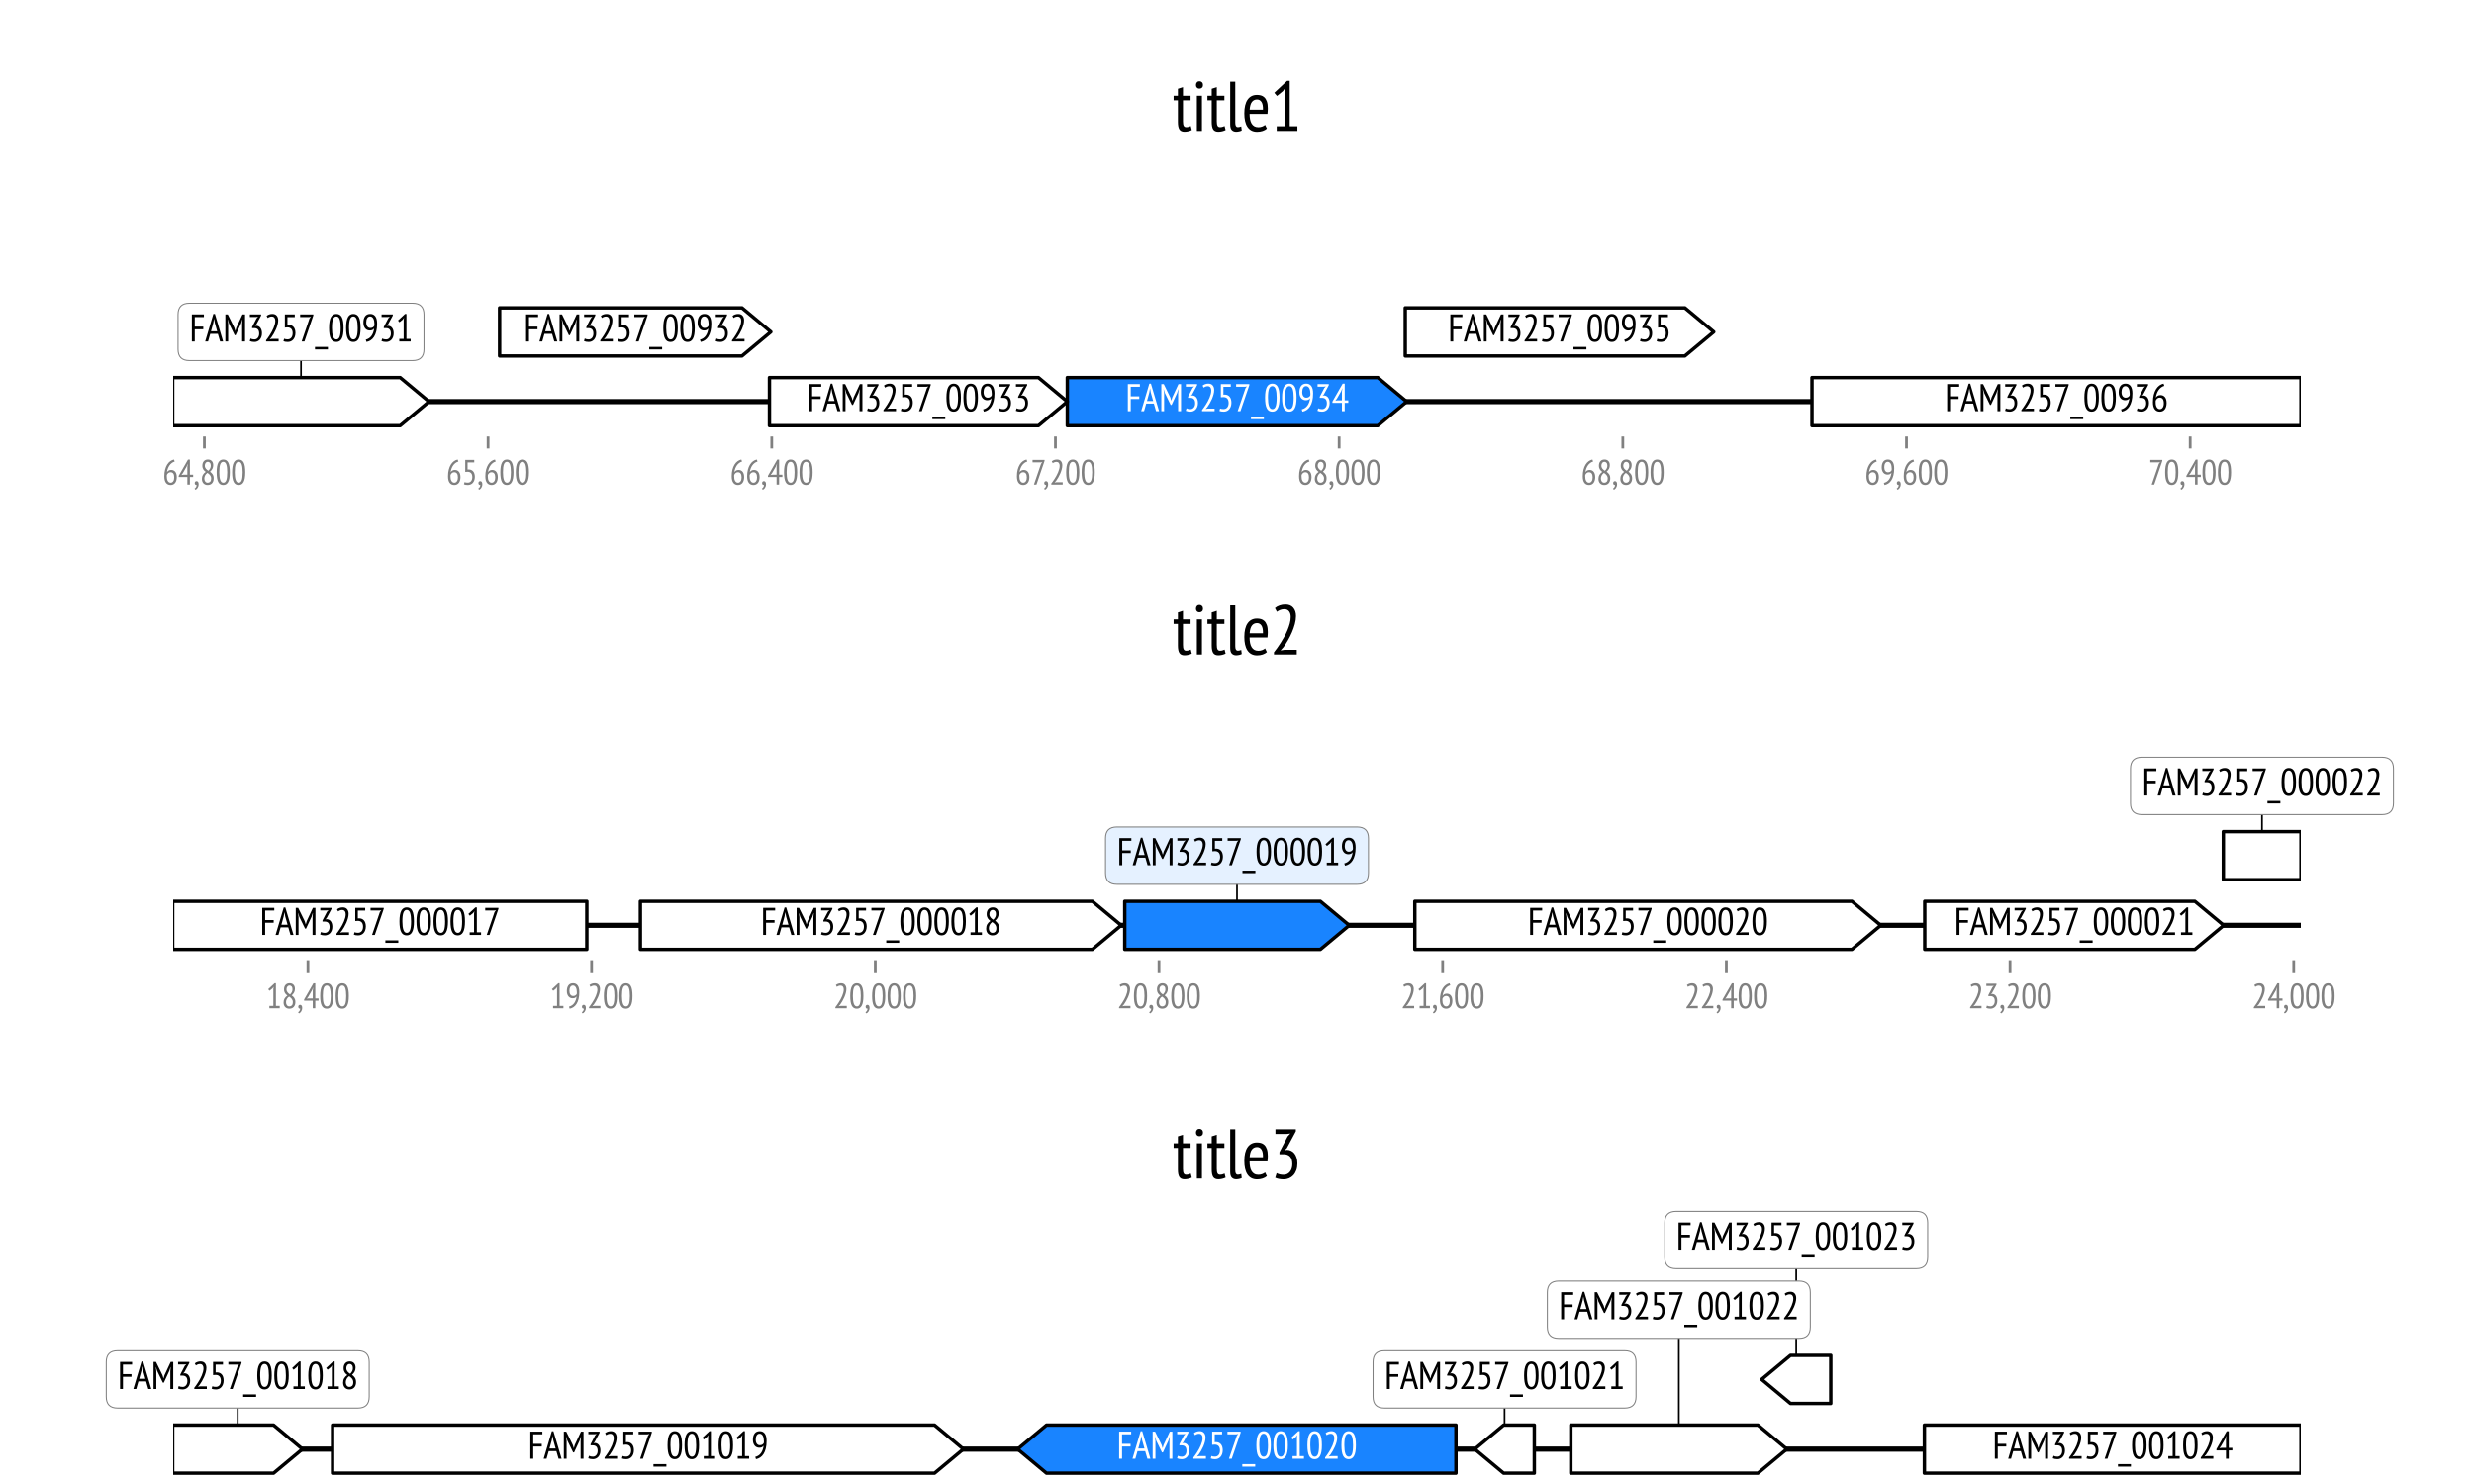 <?xml version="1.0" encoding="utf-8" standalone="no"?>
<!DOCTYPE svg PUBLIC "-//W3C//DTD SVG 1.1//EN"
  "http://www.w3.org/Graphics/SVG/1.1/DTD/svg11.dtd">
<svg xmlns:xlink="http://www.w3.org/1999/xlink" width="720pt" height="432pt" viewBox="0 0 720 432" xmlns="http://www.w3.org/2000/svg" version="1.1">
 <defs>
  <style type="text/css">*{stroke-linejoin: round; stroke-linecap: butt}</style>
 </defs>
 <g id="figure_1">
  <g id="patch_1">
   <path d="M 0 432 
L 720 432 
L 720 0 
L 0 0 
z
" style="fill: #ffffff"/>
  </g>
  <g id="axes_1">
   <g id="line2d_1">
    <path d="M 50.317 116.911 
L 669.579 116.911 
" clip-path="url(#pa15f8b4460)" style="fill: none; stroke: #000000; stroke-width: 1.5; stroke-linecap: square"/>
   </g>
   <g id="line2d_2">
    <path d="M 87.604 96.616 
L 87.604 116.911 
" clip-path="url(#pa15f8b4460)" style="fill: none; stroke: #000000; stroke-width: 0.5; stroke-linecap: square"/>
   </g>
   <g id="patch_2">
    <path d="M 527.339 109.911 
Q 598.493 109.911 669.647 109.911 
L 669.647 109.911 
Q 669.649 113.411 669.652 116.911 
Q 669.649 120.411 669.647 123.911 
L 669.647 123.911 
Q 598.493 123.911 527.339 123.911 
L 527.339 109.911 
z
" clip-path="url(#pa15f8b4460)" style="fill: #ffffff; stroke: #000000; stroke-linecap: round"/>
   </g>
   <g id="patch_3">
    <path d="M 310.619 109.911 
Q 355.8 109.911 400.981 109.911 
L 400.981 109.911 
Q 405.181 113.411 409.381 116.911 
Q 405.181 120.411 400.981 123.911 
L 400.981 123.911 
Q 355.8 123.911 310.619 123.911 
L 310.619 109.911 
z
" clip-path="url(#pa15f8b4460)" style="fill: #1984ff; stroke: #000000; stroke-linecap: round"/>
   </g>
   <g id="patch_4">
    <path d="M 408.968 89.616 
Q 449.661 89.616 490.354 89.616 
L 490.354 89.616 
Q 494.553 93.116 498.752 96.616 
Q 494.553 100.116 490.354 103.616 
L 490.354 103.616 
Q 449.661 103.616 408.968 103.616 
L 408.968 89.616 
z
" clip-path="url(#pa15f8b4460)" style="fill: #ffffff; stroke: #000000; stroke-linecap: round"/>
   </g>
   <g id="patch_5">
    <path d="M 223.931 109.911 
Q 263.075 109.911 302.219 109.911 
L 302.219 109.911 
Q 306.419 113.411 310.619 116.911 
Q 306.419 120.411 302.219 123.911 
L 302.219 123.911 
Q 263.075 123.911 223.931 123.911 
L 223.931 109.911 
z
" clip-path="url(#pa15f8b4460)" style="fill: #ffffff; stroke: #000000; stroke-linecap: round"/>
   </g>
   <g id="patch_6">
    <path d="M 145.396 89.616 
Q 180.67 89.616 215.945 89.616 
L 215.945 89.616 
Q 220.144 93.116 224.344 96.616 
Q 220.144 100.116 215.945 103.616 
L 215.945 103.616 
Q 180.67 103.616 145.396 103.616 
L 145.396 89.616 
z
" clip-path="url(#pa15f8b4460)" style="fill: #ffffff; stroke: #000000; stroke-linecap: round"/>
   </g>
   <g id="patch_7">
    <path d="M 50.245 109.911 
Q 83.351 109.911 116.457 109.911 
L 116.457 109.911 
Q 120.658 113.411 124.859 116.911 
Q 120.658 120.411 116.457 123.911 
L 116.457 123.911 
Q 83.351 123.911 50.245 123.911 
L 50.245 109.911 
z
" clip-path="url(#pa15f8b4460)" style="fill: #ffffff; stroke: #000000; stroke-linecap: round"/>
   </g>
   <g id="matplotlib.axis_1">
    <g id="xtick_1">
     <g id="line2d_3">
      <defs>
       <path id="m5d881804e7" d="M 0 0 
L 0 3.5 
" style="stroke: #808080; stroke-width: 0.8"/>
      </defs>
      <g>
       <use xlink:href="#m5d881804e7" x="59.482" y="127.059" style="fill: #808080; stroke: #808080; stroke-width: 0.8"/>
      </g>
     </g>
     <g id="text_1">
      <!-- 64,800 -->
      <g style="fill: #808080" transform="translate(47.302 141.059)scale(0.1 -0.1)">
       <defs>
        <path id="PTSans-Narrow-36" d="M 2592 1350 
Q 2586 1030 2512 764 
Q 2438 499 2294 313 
Q 2150 128 1942 25 
Q 1734 -77 1472 -77 
Q 934 -77 630 313 
Q 326 704 326 1504 
Q 326 2182 464 2713 
Q 602 3245 838 3629 
Q 1075 4013 1395 4246 
Q 1715 4480 2080 4557 
L 2208 4186 
Q 1920 4109 1683 3929 
Q 1446 3750 1267 3494 
Q 1088 3238 969 2918 
Q 851 2598 806 2234 
Q 890 2406 1085 2534 
Q 1280 2662 1568 2662 
Q 2029 2662 2307 2336 
Q 2586 2010 2592 1350 
z
M 2125 1306 
Q 2125 2246 1446 2246 
Q 1203 2246 1030 2092 
Q 858 1939 787 1747 
Q 774 1664 774 1584 
Q 774 1504 781 1434 
Q 774 1222 816 1027 
Q 858 832 944 678 
Q 1030 525 1161 432 
Q 1293 339 1472 339 
Q 1760 339 1942 595 
Q 2125 851 2125 1306 
z
" transform="scale(0.016)"/>
        <path id="PTSans-Narrow-34" d="M 2758 1376 
L 2163 1376 
L 2163 0 
L 1702 0 
L 1702 1376 
L 128 1376 
L 128 1594 
L 1824 4550 
L 2163 4550 
L 2163 1792 
L 2758 1792 
L 2758 1376 
z
M 1702 3226 
L 1779 3776 
L 1760 3776 
L 1568 3283 
L 864 2061 
L 621 1747 
L 973 1792 
L 1702 1792 
L 1702 3226 
z
" transform="scale(0.016)"/>
        <path id="PTSans-Narrow-2c" d="M 230 275 
Q 230 435 323 531 
Q 416 627 563 627 
Q 730 627 835 492 
Q 941 358 941 70 
Q 941 -141 886 -310 
Q 832 -480 745 -608 
Q 659 -736 556 -819 
Q 454 -902 358 -941 
L 198 -723 
Q 282 -678 355 -604 
Q 429 -531 477 -441 
Q 525 -352 550 -253 
Q 576 -154 576 -58 
Q 448 -96 339 -6 
Q 230 83 230 275 
z
" transform="scale(0.016)"/>
        <path id="PTSans-Narrow-38" d="M 371 1037 
Q 371 1466 547 1766 
Q 723 2067 1069 2310 
Q 941 2406 829 2512 
Q 717 2618 633 2752 
Q 550 2886 502 3052 
Q 454 3219 454 3437 
Q 454 3955 726 4256 
Q 998 4557 1472 4557 
Q 1914 4557 2173 4285 
Q 2432 4013 2432 3539 
Q 2432 3174 2291 2892 
Q 2150 2611 1850 2342 
Q 1984 2246 2105 2131 
Q 2227 2016 2320 1872 
Q 2413 1728 2464 1545 
Q 2515 1363 2515 1126 
Q 2515 582 2224 252 
Q 1933 -77 1414 -77 
Q 1165 -77 973 6 
Q 781 90 646 237 
Q 512 384 441 589 
Q 371 794 371 1037 
z
M 1370 2131 
Q 1075 1914 944 1645 
Q 813 1376 813 1107 
Q 813 781 973 560 
Q 1133 339 1440 339 
Q 1690 339 1872 521 
Q 2054 704 2054 1101 
Q 2054 1299 1996 1452 
Q 1939 1606 1843 1724 
Q 1747 1843 1625 1942 
Q 1504 2042 1370 2131 
z
M 1542 2509 
Q 1760 2726 1875 2947 
Q 1990 3168 1990 3437 
Q 1990 3789 1833 3965 
Q 1677 4141 1466 4141 
Q 1331 4141 1225 4086 
Q 1120 4032 1049 3936 
Q 979 3840 940 3715 
Q 902 3590 902 3450 
Q 902 3277 953 3139 
Q 1005 3002 1094 2890 
Q 1184 2778 1299 2685 
Q 1414 2592 1542 2509 
z
" transform="scale(0.016)"/>
        <path id="PTSans-Narrow-30" d="M 243 2240 
Q 243 2854 320 3296 
Q 397 3738 550 4016 
Q 704 4294 928 4425 
Q 1152 4557 1440 4557 
Q 1747 4557 1974 4425 
Q 2202 4294 2349 4016 
Q 2496 3738 2566 3296 
Q 2637 2854 2637 2240 
Q 2637 1619 2560 1180 
Q 2483 742 2329 464 
Q 2176 186 1955 54 
Q 1734 -77 1446 -77 
Q 1133 -77 905 57 
Q 678 192 531 473 
Q 384 755 313 1193 
Q 243 1632 243 2240 
z
M 723 2240 
Q 723 1325 896 832 
Q 1069 339 1453 339 
Q 1824 339 1993 790 
Q 2163 1242 2163 2240 
Q 2163 3149 2000 3645 
Q 1837 4141 1440 4141 
Q 1069 4141 896 3693 
Q 723 3245 723 2240 
z
" transform="scale(0.016)"/>
       </defs>
       <use xlink:href="#PTSans-Narrow-36"/>
       <use xlink:href="#PTSans-Narrow-34" x="45"/>
       <use xlink:href="#PTSans-Narrow-2c" x="90"/>
       <use xlink:href="#PTSans-Narrow-38" x="108.6"/>
       <use xlink:href="#PTSans-Narrow-30" x="153.6"/>
       <use xlink:href="#PTSans-Narrow-30" x="198.6"/>
      </g>
     </g>
    </g>
    <g id="xtick_2">
     <g id="line2d_4">
      <g>
       <use xlink:href="#m5d881804e7" x="142.042" y="127.059" style="fill: #808080; stroke: #808080; stroke-width: 0.8"/>
      </g>
     </g>
     <g id="text_2">
      <!-- 65,600 -->
      <g style="fill: #808080" transform="translate(129.862 141.059)scale(0.1 -0.1)">
       <defs>
        <path id="PTSans-Narrow-35" d="M 2285 4480 
L 2285 4032 
L 1069 4032 
L 1069 2726 
L 1286 2746 
Q 1798 2739 2092 2393 
Q 2387 2048 2394 1402 
Q 2387 1043 2288 768 
Q 2189 493 2016 304 
Q 1843 115 1612 19 
Q 1382 -77 1120 -77 
Q 678 -77 410 45 
L 525 454 
Q 640 397 781 374 
Q 922 352 1107 352 
Q 1472 352 1699 617 
Q 1926 883 1933 1363 
Q 1926 1856 1699 2093 
Q 1472 2330 1069 2330 
L 646 2298 
L 646 4480 
L 2285 4480 
z
" transform="scale(0.016)"/>
       </defs>
       <use xlink:href="#PTSans-Narrow-36"/>
       <use xlink:href="#PTSans-Narrow-35" x="45"/>
       <use xlink:href="#PTSans-Narrow-2c" x="90"/>
       <use xlink:href="#PTSans-Narrow-36" x="108.6"/>
       <use xlink:href="#PTSans-Narrow-30" x="153.6"/>
       <use xlink:href="#PTSans-Narrow-30" x="198.6"/>
      </g>
     </g>
    </g>
    <g id="xtick_3">
     <g id="line2d_5">
      <g>
       <use xlink:href="#m5d881804e7" x="224.602" y="127.059" style="fill: #808080; stroke: #808080; stroke-width: 0.8"/>
      </g>
     </g>
     <g id="text_3">
      <!-- 66,400 -->
      <g style="fill: #808080" transform="translate(212.422 141.059)scale(0.1 -0.1)">
       <use xlink:href="#PTSans-Narrow-36"/>
       <use xlink:href="#PTSans-Narrow-36" x="45"/>
       <use xlink:href="#PTSans-Narrow-2c" x="90"/>
       <use xlink:href="#PTSans-Narrow-34" x="108.6"/>
       <use xlink:href="#PTSans-Narrow-30" x="153.6"/>
       <use xlink:href="#PTSans-Narrow-30" x="198.6"/>
      </g>
     </g>
    </g>
    <g id="xtick_4">
     <g id="line2d_6">
      <g>
       <use xlink:href="#m5d881804e7" x="307.162" y="127.059" style="fill: #808080; stroke: #808080; stroke-width: 0.8"/>
      </g>
     </g>
     <g id="text_4">
      <!-- 67,200 -->
      <g style="fill: #808080" transform="translate(295.432 141.059)scale(0.1 -0.1)">
       <defs>
        <path id="PTSans-Narrow-37" d="M 608 0 
L 1901 3782 
L 2131 4096 
L 1824 4038 
L 358 4038 
L 358 4480 
L 2541 4480 
L 2541 4307 
L 1069 0 
L 608 0 
z
" transform="scale(0.016)"/>
        <path id="PTSans-Narrow-32" d="M 2355 3501 
Q 2355 3149 2249 2765 
Q 2144 2381 1981 2006 
Q 1818 1632 1616 1286 
Q 1414 941 1222 672 
L 966 390 
L 966 371 
L 1306 429 
L 2426 429 
L 2426 0 
L 352 0 
L 352 205 
Q 474 352 634 576 
Q 794 800 963 1065 
Q 1133 1331 1296 1628 
Q 1459 1926 1587 2233 
Q 1715 2541 1795 2841 
Q 1875 3142 1875 3418 
Q 1875 3744 1724 3936 
Q 1574 4128 1286 4128 
Q 1101 4128 925 4061 
Q 749 3994 621 3891 
L 442 4230 
Q 614 4384 864 4470 
Q 1114 4557 1389 4557 
Q 1862 4557 2108 4265 
Q 2355 3974 2355 3501 
z
" transform="scale(0.016)"/>
       </defs>
       <use xlink:href="#PTSans-Narrow-36"/>
       <use xlink:href="#PTSans-Narrow-37" x="45"/>
       <use xlink:href="#PTSans-Narrow-2c" x="81"/>
       <use xlink:href="#PTSans-Narrow-32" x="99.6"/>
       <use xlink:href="#PTSans-Narrow-30" x="144.6"/>
       <use xlink:href="#PTSans-Narrow-30" x="189.6"/>
      </g>
     </g>
    </g>
    <g id="xtick_5">
     <g id="line2d_7">
      <g>
       <use xlink:href="#m5d881804e7" x="389.722" y="127.059" style="fill: #808080; stroke: #808080; stroke-width: 0.8"/>
      </g>
     </g>
     <g id="text_5">
      <!-- 68,000 -->
      <g style="fill: #808080" transform="translate(377.542 141.059)scale(0.1 -0.1)">
       <use xlink:href="#PTSans-Narrow-36"/>
       <use xlink:href="#PTSans-Narrow-38" x="45"/>
       <use xlink:href="#PTSans-Narrow-2c" x="90"/>
       <use xlink:href="#PTSans-Narrow-30" x="108.6"/>
       <use xlink:href="#PTSans-Narrow-30" x="153.6"/>
       <use xlink:href="#PTSans-Narrow-30" x="198.6"/>
      </g>
     </g>
    </g>
    <g id="xtick_6">
     <g id="line2d_8">
      <g>
       <use xlink:href="#m5d881804e7" x="472.282" y="127.059" style="fill: #808080; stroke: #808080; stroke-width: 0.8"/>
      </g>
     </g>
     <g id="text_6">
      <!-- 68,800 -->
      <g style="fill: #808080" transform="translate(460.102 141.059)scale(0.1 -0.1)">
       <use xlink:href="#PTSans-Narrow-36"/>
       <use xlink:href="#PTSans-Narrow-38" x="45"/>
       <use xlink:href="#PTSans-Narrow-2c" x="90"/>
       <use xlink:href="#PTSans-Narrow-38" x="108.6"/>
       <use xlink:href="#PTSans-Narrow-30" x="153.6"/>
       <use xlink:href="#PTSans-Narrow-30" x="198.6"/>
      </g>
     </g>
    </g>
    <g id="xtick_7">
     <g id="line2d_9">
      <g>
       <use xlink:href="#m5d881804e7" x="554.842" y="127.059" style="fill: #808080; stroke: #808080; stroke-width: 0.8"/>
      </g>
     </g>
     <g id="text_7">
      <!-- 69,600 -->
      <g style="fill: #808080" transform="translate(542.662 141.059)scale(0.1 -0.1)">
       <defs>
        <path id="PTSans-Narrow-39" d="M 294 3123 
Q 294 3789 579 4173 
Q 864 4557 1427 4557 
Q 1965 4557 2262 4160 
Q 2560 3763 2560 2944 
Q 2560 2221 2425 1686 
Q 2291 1152 2054 784 
Q 1818 416 1498 205 
Q 1178 -6 806 -77 
L 685 301 
Q 1299 461 1638 944 
Q 1978 1427 2067 2157 
Q 1933 1971 1769 1894 
Q 1606 1818 1338 1818 
Q 1133 1818 944 1898 
Q 755 1978 611 2141 
Q 467 2304 380 2550 
Q 294 2797 294 3123 
z
M 762 3174 
Q 762 2720 947 2477 
Q 1133 2234 1440 2234 
Q 1683 2234 1852 2339 
Q 2022 2445 2099 2611 
Q 2112 2694 2112 2771 
Q 2112 2848 2112 2918 
Q 2112 3162 2070 3382 
Q 2029 3603 1942 3772 
Q 1856 3942 1721 4041 
Q 1587 4141 1402 4141 
Q 1101 4141 931 3878 
Q 762 3616 762 3174 
z
" transform="scale(0.016)"/>
       </defs>
       <use xlink:href="#PTSans-Narrow-36"/>
       <use xlink:href="#PTSans-Narrow-39" x="45"/>
       <use xlink:href="#PTSans-Narrow-2c" x="90"/>
       <use xlink:href="#PTSans-Narrow-36" x="108.6"/>
       <use xlink:href="#PTSans-Narrow-30" x="153.6"/>
       <use xlink:href="#PTSans-Narrow-30" x="198.6"/>
      </g>
     </g>
    </g>
    <g id="xtick_8">
     <g id="line2d_10">
      <g>
       <use xlink:href="#m5d881804e7" x="637.402" y="127.059" style="fill: #808080; stroke: #808080; stroke-width: 0.8"/>
      </g>
     </g>
     <g id="text_8">
      <!-- 70,400 -->
      <g style="fill: #808080" transform="translate(625.222 141.059)scale(0.1 -0.1)">
       <use xlink:href="#PTSans-Narrow-37"/>
       <use xlink:href="#PTSans-Narrow-30" x="45"/>
       <use xlink:href="#PTSans-Narrow-2c" x="90"/>
       <use xlink:href="#PTSans-Narrow-34" x="108.6"/>
       <use xlink:href="#PTSans-Narrow-30" x="153.6"/>
       <use xlink:href="#PTSans-Narrow-30" x="198.6"/>
      </g>
     </g>
    </g>
   </g>
   <g id="text_9">
    <!-- FAM3257_00936 -->
    <g transform="translate(565.955 119.7)scale(0.11 -0.11)">
     <defs>
      <path id="PTSans-Narrow-46" d="M 410 4480 
L 2400 4480 
L 2400 4038 
L 890 4038 
L 890 2458 
L 2298 2458 
L 2298 2016 
L 890 2016 
L 890 0 
L 410 0 
L 410 4480 
z
" transform="scale(0.016)"/>
      <path id="PTSans-Narrow-41" d="M 2131 1254 
L 864 1254 
L 506 0 
L 32 0 
L 1382 4550 
L 1645 4550 
L 2995 0 
L 2496 0 
L 2131 1254 
z
M 992 1683 
L 2016 1683 
L 1626 3066 
L 1504 3738 
L 1491 3738 
L 1370 3053 
L 992 1683 
z
" transform="scale(0.016)"/>
      <path id="PTSans-Narrow-4d" d="M 3187 2944 
L 3245 3622 
L 3219 3622 
L 3014 2989 
L 2112 1043 
L 1952 1043 
L 1005 2989 
L 806 3622 
L 781 3622 
L 870 2944 
L 870 0 
L 410 0 
L 410 4480 
L 813 4480 
L 1894 2278 
L 2054 1754 
L 2067 1754 
L 2221 2285 
L 3245 4480 
L 3667 4480 
L 3667 0 
L 3187 0 
L 3187 2944 
z
" transform="scale(0.016)"/>
      <path id="PTSans-Narrow-33" d="M 595 486 
Q 717 416 873 377 
Q 1030 339 1235 339 
Q 1408 339 1552 409 
Q 1696 480 1801 608 
Q 1907 736 1964 912 
Q 2022 1088 2022 1299 
Q 2022 1773 1814 1990 
Q 1606 2208 1235 2208 
L 851 2208 
L 851 2394 
L 1594 3827 
L 1843 4096 
L 1491 4051 
L 486 4051 
L 486 4480 
L 2342 4480 
L 2342 4294 
L 1523 2765 
L 1331 2579 
L 1331 2566 
L 1517 2605 
Q 1715 2605 1894 2525 
Q 2074 2445 2202 2288 
Q 2330 2131 2406 1900 
Q 2483 1670 2483 1363 
Q 2483 1018 2384 749 
Q 2285 480 2115 297 
Q 1946 115 1718 19 
Q 1491 -77 1235 -77 
Q 1011 -77 812 -38 
Q 614 0 467 70 
L 595 486 
z
" transform="scale(0.016)"/>
      <path id="PTSans-Narrow-5f" d="M 0 -896 
L 2138 -896 
L 2138 -1312 
L 0 -1312 
L 0 -896 
z
" transform="scale(0.016)"/>
     </defs>
     <use xlink:href="#PTSans-Narrow-46"/>
     <use xlink:href="#PTSans-Narrow-41" x="41.3"/>
     <use xlink:href="#PTSans-Narrow-4d" x="88.6"/>
     <use xlink:href="#PTSans-Narrow-33" x="152.3"/>
     <use xlink:href="#PTSans-Narrow-32" x="197.3"/>
     <use xlink:href="#PTSans-Narrow-35" x="242.3"/>
     <use xlink:href="#PTSans-Narrow-37" x="287.3"/>
     <use xlink:href="#PTSans-Narrow-5f" x="332.3"/>
     <use xlink:href="#PTSans-Narrow-30" x="365.7"/>
     <use xlink:href="#PTSans-Narrow-30" x="410.7"/>
     <use xlink:href="#PTSans-Narrow-39" x="455.7"/>
     <use xlink:href="#PTSans-Narrow-33" x="500.7"/>
     <use xlink:href="#PTSans-Narrow-36" x="545.7"/>
    </g>
   </g>
   <g id="text_10">
    <!-- FAM3257_00934 -->
    <g style="fill: #ffffff" transform="translate(327.511 119.7)scale(0.11 -0.11)">
     <use xlink:href="#PTSans-Narrow-46"/>
     <use xlink:href="#PTSans-Narrow-41" x="41.3"/>
     <use xlink:href="#PTSans-Narrow-4d" x="88.6"/>
     <use xlink:href="#PTSans-Narrow-33" x="152.3"/>
     <use xlink:href="#PTSans-Narrow-32" x="197.3"/>
     <use xlink:href="#PTSans-Narrow-35" x="242.3"/>
     <use xlink:href="#PTSans-Narrow-37" x="287.3"/>
     <use xlink:href="#PTSans-Narrow-5f" x="332.3"/>
     <use xlink:href="#PTSans-Narrow-30" x="365.7"/>
     <use xlink:href="#PTSans-Narrow-30" x="410.7"/>
     <use xlink:href="#PTSans-Narrow-39" x="455.7"/>
     <use xlink:href="#PTSans-Narrow-33" x="500.7"/>
     <use xlink:href="#PTSans-Narrow-34" x="545.7"/>
    </g>
   </g>
   <g id="text_11">
    <!-- FAM3257_00935 -->
    <g transform="translate(421.372 99.405)scale(0.11 -0.11)">
     <use xlink:href="#PTSans-Narrow-46"/>
     <use xlink:href="#PTSans-Narrow-41" x="41.3"/>
     <use xlink:href="#PTSans-Narrow-4d" x="88.6"/>
     <use xlink:href="#PTSans-Narrow-33" x="152.3"/>
     <use xlink:href="#PTSans-Narrow-32" x="197.3"/>
     <use xlink:href="#PTSans-Narrow-35" x="242.3"/>
     <use xlink:href="#PTSans-Narrow-37" x="287.3"/>
     <use xlink:href="#PTSans-Narrow-5f" x="332.3"/>
     <use xlink:href="#PTSans-Narrow-30" x="365.7"/>
     <use xlink:href="#PTSans-Narrow-30" x="410.7"/>
     <use xlink:href="#PTSans-Narrow-39" x="455.7"/>
     <use xlink:href="#PTSans-Narrow-33" x="500.7"/>
     <use xlink:href="#PTSans-Narrow-35" x="545.7"/>
    </g>
   </g>
   <g id="text_12">
    <!-- FAM3257_00933 -->
    <g transform="translate(234.786 119.7)scale(0.11 -0.11)">
     <use xlink:href="#PTSans-Narrow-46"/>
     <use xlink:href="#PTSans-Narrow-41" x="41.3"/>
     <use xlink:href="#PTSans-Narrow-4d" x="88.6"/>
     <use xlink:href="#PTSans-Narrow-33" x="152.3"/>
     <use xlink:href="#PTSans-Narrow-32" x="197.3"/>
     <use xlink:href="#PTSans-Narrow-35" x="242.3"/>
     <use xlink:href="#PTSans-Narrow-37" x="287.3"/>
     <use xlink:href="#PTSans-Narrow-5f" x="332.3"/>
     <use xlink:href="#PTSans-Narrow-30" x="365.7"/>
     <use xlink:href="#PTSans-Narrow-30" x="410.7"/>
     <use xlink:href="#PTSans-Narrow-39" x="455.7"/>
     <use xlink:href="#PTSans-Narrow-33" x="500.7"/>
     <use xlink:href="#PTSans-Narrow-33" x="545.7"/>
    </g>
   </g>
   <g id="text_13">
    <!-- FAM3257_00932 -->
    <g transform="translate(152.381 99.405)scale(0.11 -0.11)">
     <use xlink:href="#PTSans-Narrow-46"/>
     <use xlink:href="#PTSans-Narrow-41" x="41.3"/>
     <use xlink:href="#PTSans-Narrow-4d" x="88.6"/>
     <use xlink:href="#PTSans-Narrow-33" x="152.3"/>
     <use xlink:href="#PTSans-Narrow-32" x="197.3"/>
     <use xlink:href="#PTSans-Narrow-35" x="242.3"/>
     <use xlink:href="#PTSans-Narrow-37" x="287.3"/>
     <use xlink:href="#PTSans-Narrow-5f" x="332.3"/>
     <use xlink:href="#PTSans-Narrow-30" x="365.7"/>
     <use xlink:href="#PTSans-Narrow-30" x="410.7"/>
     <use xlink:href="#PTSans-Narrow-39" x="455.7"/>
     <use xlink:href="#PTSans-Narrow-33" x="500.7"/>
     <use xlink:href="#PTSans-Narrow-32" x="545.7"/>
    </g>
   </g>
   <g id="text_14">
    <g id="patch_8">
     <path d="M 55.115 104.96 
L 120.092 104.96 
Q 123.392 104.96 123.392 101.66 
L 123.392 91.573 
Q 123.392 88.273 120.092 88.273 
L 55.115 88.273 
Q 51.815 88.273 51.815 91.573 
L 51.815 101.66 
Q 51.815 104.96 55.115 104.96 
z
" style="fill: #ffffff; stroke: #808080; stroke-width: 0.3; stroke-linejoin: miter"/>
    </g>
    <!-- FAM3257_00931 -->
    <g transform="translate(55.115 99.405)scale(0.11 -0.11)">
     <defs>
      <path id="PTSans-Narrow-31" d="M 602 429 
L 1325 429 
L 1325 3546 
L 1382 3923 
L 1165 3616 
L 627 3181 
L 384 3469 
L 1549 4557 
L 1786 4557 
L 1786 429 
L 2483 429 
L 2483 0 
L 602 0 
L 602 429 
z
" transform="scale(0.016)"/>
     </defs>
     <use xlink:href="#PTSans-Narrow-46"/>
     <use xlink:href="#PTSans-Narrow-41" x="41.3"/>
     <use xlink:href="#PTSans-Narrow-4d" x="88.6"/>
     <use xlink:href="#PTSans-Narrow-33" x="152.3"/>
     <use xlink:href="#PTSans-Narrow-32" x="197.3"/>
     <use xlink:href="#PTSans-Narrow-35" x="242.3"/>
     <use xlink:href="#PTSans-Narrow-37" x="287.3"/>
     <use xlink:href="#PTSans-Narrow-5f" x="332.3"/>
     <use xlink:href="#PTSans-Narrow-30" x="365.7"/>
     <use xlink:href="#PTSans-Narrow-30" x="410.7"/>
     <use xlink:href="#PTSans-Narrow-39" x="455.7"/>
     <use xlink:href="#PTSans-Narrow-33" x="500.7"/>
     <use xlink:href="#PTSans-Narrow-31" x="545.7"/>
    </g>
   </g>
   <g id="text_15">
    <!-- title1 -->
    <g transform="translate(341.37 38.118)scale(0.2 -0.2)">
     <defs>
      <path id="PTSans-Narrow-74" d="M 58 3200 
L 448 3200 
L 448 3834 
L 909 3981 
L 909 3200 
L 1600 3200 
L 1600 2784 
L 909 2784 
L 909 877 
Q 909 595 976 470 
Q 1043 346 1197 346 
Q 1325 346 1417 374 
Q 1510 403 1619 448 
L 1709 83 
Q 1568 13 1398 -28 
Q 1229 -70 1043 -70 
Q 723 -70 585 138 
Q 448 346 448 813 
L 448 2784 
L 58 2784 
L 58 3200 
z
" transform="scale(0.016)"/>
      <path id="PTSans-Narrow-69" d="M 454 3200 
L 915 3200 
L 915 0 
L 454 0 
L 454 3200 
z
M 371 4173 
Q 371 4326 457 4422 
Q 544 4518 685 4518 
Q 826 4518 918 4425 
Q 1011 4333 1011 4173 
Q 1011 4019 918 3932 
Q 826 3846 685 3846 
Q 544 3846 457 3936 
Q 371 4026 371 4173 
z
" transform="scale(0.016)"/>
      <path id="PTSans-Narrow-6c" d="M 870 762 
Q 870 538 931 442 
Q 992 346 1101 346 
Q 1235 346 1414 416 
L 1459 45 
Q 1376 -6 1225 -38 
Q 1075 -70 954 -70 
Q 710 -70 560 80 
Q 410 230 410 608 
L 410 4480 
L 870 4480 
L 870 762 
z
" transform="scale(0.016)"/>
      <path id="PTSans-Narrow-65" d="M 2291 218 
Q 2138 77 1901 0 
Q 1664 -77 1402 -77 
Q 1101 -77 880 41 
Q 659 160 515 381 
Q 371 602 304 909 
Q 237 1216 237 1600 
Q 237 2419 537 2848 
Q 838 3277 1389 3277 
Q 1568 3277 1744 3232 
Q 1920 3187 2061 3052 
Q 2202 2918 2288 2675 
Q 2374 2432 2374 2042 
Q 2374 1933 2364 1808 
Q 2355 1683 2342 1549 
L 717 1549 
Q 717 1274 761 1050 
Q 806 826 902 669 
Q 998 512 1148 425 
Q 1299 339 1523 339 
Q 1696 339 1865 403 
Q 2035 467 2125 557 
L 2291 218 
z
M 1933 1933 
Q 1946 2413 1798 2637 
Q 1651 2861 1395 2861 
Q 1101 2861 928 2637 
Q 755 2413 723 1933 
L 1933 1933 
z
" transform="scale(0.016)"/>
     </defs>
     <use xlink:href="#PTSans-Narrow-74"/>
     <use xlink:href="#PTSans-Narrow-69" x="27.5"/>
     <use xlink:href="#PTSans-Narrow-74" x="49.2"/>
     <use xlink:href="#PTSans-Narrow-6c" x="76.7"/>
     <use xlink:href="#PTSans-Narrow-65" x="100"/>
     <use xlink:href="#PTSans-Narrow-31" x="141.3"/>
    </g>
   </g>
  </g>
  <g id="axes_2">
   <g id="line2d_11">
    <path d="M 50.317 269.382 
L 669.579 269.382 
" clip-path="url(#p05237b9b26)" style="fill: none; stroke: #000000; stroke-width: 1.5; stroke-linecap: square"/>
   </g>
   <g id="line2d_12">
    <path d="M 360 249.087 
L 360 269.382 
" clip-path="url(#p05237b9b26)" style="fill: none; stroke: #000000; stroke-width: 0.5; stroke-linecap: square"/>
   </g>
   <g id="line2d_13">
    <path d="M 658.3 228.792 
L 658.3 249.087 
" clip-path="url(#p05237b9b26)" style="fill: none; stroke: #000000; stroke-width: 0.5; stroke-linecap: square"/>
   </g>
   <g id="patch_9">
    <path d="M 186.366 262.382 
Q 252.135 262.382 317.905 262.382 
L 317.905 262.382 
Q 322.105 265.882 326.305 269.382 
Q 322.105 272.882 317.905 276.382 
L 317.905 276.382 
Q 252.135 276.382 186.366 276.382 
L 186.366 262.382 
z
" clip-path="url(#p05237b9b26)" style="fill: #ffffff; stroke: #000000; stroke-linecap: round"/>
   </g>
   <g id="patch_10">
    <path d="M 411.755 262.382 
Q 475.359 262.382 538.963 262.382 
L 538.963 262.382 
Q 543.161 265.882 547.36 269.382 
Q 543.161 272.882 538.963 276.382 
L 538.963 276.382 
Q 475.359 276.382 411.755 276.382 
L 411.755 262.382 
z
" clip-path="url(#p05237b9b26)" style="fill: #ffffff; stroke: #000000; stroke-linecap: round"/>
   </g>
   <g id="patch_11">
    <path d="M 170.783 276.382 
Q 110.516 276.382 50.249 276.382 
L 50.249 276.382 
Q 50.247 272.882 50.245 269.382 
Q 50.247 265.882 50.249 262.382 
L 50.249 262.382 
Q 110.516 262.382 170.783 262.382 
L 170.783 276.382 
z
" clip-path="url(#p05237b9b26)" style="fill: #ffffff; stroke: #000000; stroke-linecap: round"/>
   </g>
   <g id="patch_12">
    <path d="M 560.156 262.382 
Q 599.456 262.382 638.756 262.382 
L 638.756 262.382 
Q 642.955 265.882 647.154 269.382 
Q 642.955 272.882 638.756 276.382 
L 638.756 276.382 
Q 599.456 276.382 560.156 276.382 
L 560.156 262.382 
z
" clip-path="url(#p05237b9b26)" style="fill: #ffffff; stroke: #000000; stroke-linecap: round"/>
   </g>
   <g id="patch_13">
    <path d="M 327.337 262.382 
Q 355.8 262.382 384.262 262.382 
L 384.262 262.382 
Q 388.462 265.882 392.663 269.382 
Q 388.462 272.882 384.262 276.382 
L 384.262 276.382 
Q 355.8 276.382 327.337 276.382 
L 327.337 262.382 
z
" clip-path="url(#p05237b9b26)" style="fill: #1984ff; stroke: #000000; stroke-linecap: round"/>
   </g>
   <g id="patch_14">
    <path d="M 647.051 242.087 
Q 658.35 242.087 669.649 242.087 
L 669.649 242.087 
Q 669.65 245.587 669.652 249.087 
Q 669.65 252.587 669.649 256.087 
L 669.649 256.087 
Q 658.35 256.087 647.051 256.087 
L 647.051 242.087 
z
" clip-path="url(#p05237b9b26)" style="fill: #ffffff; stroke: #000000; stroke-linecap: round"/>
   </g>
   <g id="matplotlib.axis_2">
    <g id="xtick_9">
     <g id="line2d_14">
      <g>
       <use xlink:href="#m5d881804e7" x="89.616" y="279.529" style="fill: #808080; stroke: #808080; stroke-width: 0.8"/>
      </g>
     </g>
     <g id="text_16">
      <!-- 18,400 -->
      <g style="fill: #808080" transform="translate(77.436 293.529)scale(0.1 -0.1)">
       <use xlink:href="#PTSans-Narrow-31"/>
       <use xlink:href="#PTSans-Narrow-38" x="45"/>
       <use xlink:href="#PTSans-Narrow-2c" x="90"/>
       <use xlink:href="#PTSans-Narrow-34" x="108.6"/>
       <use xlink:href="#PTSans-Narrow-30" x="153.6"/>
       <use xlink:href="#PTSans-Narrow-30" x="198.6"/>
      </g>
     </g>
    </g>
    <g id="xtick_10">
     <g id="line2d_15">
      <g>
       <use xlink:href="#m5d881804e7" x="172.176" y="279.529" style="fill: #808080; stroke: #808080; stroke-width: 0.8"/>
      </g>
     </g>
     <g id="text_17">
      <!-- 19,200 -->
      <g style="fill: #808080" transform="translate(159.996 293.529)scale(0.1 -0.1)">
       <use xlink:href="#PTSans-Narrow-31"/>
       <use xlink:href="#PTSans-Narrow-39" x="45"/>
       <use xlink:href="#PTSans-Narrow-2c" x="90"/>
       <use xlink:href="#PTSans-Narrow-32" x="108.6"/>
       <use xlink:href="#PTSans-Narrow-30" x="153.6"/>
       <use xlink:href="#PTSans-Narrow-30" x="198.6"/>
      </g>
     </g>
    </g>
    <g id="xtick_11">
     <g id="line2d_16">
      <g>
       <use xlink:href="#m5d881804e7" x="254.736" y="279.529" style="fill: #808080; stroke: #808080; stroke-width: 0.8"/>
      </g>
     </g>
     <g id="text_18">
      <!-- 20,000 -->
      <g style="fill: #808080" transform="translate(242.556 293.529)scale(0.1 -0.1)">
       <use xlink:href="#PTSans-Narrow-32"/>
       <use xlink:href="#PTSans-Narrow-30" x="45"/>
       <use xlink:href="#PTSans-Narrow-2c" x="90"/>
       <use xlink:href="#PTSans-Narrow-30" x="108.6"/>
       <use xlink:href="#PTSans-Narrow-30" x="153.6"/>
       <use xlink:href="#PTSans-Narrow-30" x="198.6"/>
      </g>
     </g>
    </g>
    <g id="xtick_12">
     <g id="line2d_17">
      <g>
       <use xlink:href="#m5d881804e7" x="337.296" y="279.529" style="fill: #808080; stroke: #808080; stroke-width: 0.8"/>
      </g>
     </g>
     <g id="text_19">
      <!-- 20,800 -->
      <g style="fill: #808080" transform="translate(325.116 293.529)scale(0.1 -0.1)">
       <use xlink:href="#PTSans-Narrow-32"/>
       <use xlink:href="#PTSans-Narrow-30" x="45"/>
       <use xlink:href="#PTSans-Narrow-2c" x="90"/>
       <use xlink:href="#PTSans-Narrow-38" x="108.6"/>
       <use xlink:href="#PTSans-Narrow-30" x="153.6"/>
       <use xlink:href="#PTSans-Narrow-30" x="198.6"/>
      </g>
     </g>
    </g>
    <g id="xtick_13">
     <g id="line2d_18">
      <g>
       <use xlink:href="#m5d881804e7" x="419.856" y="279.529" style="fill: #808080; stroke: #808080; stroke-width: 0.8"/>
      </g>
     </g>
     <g id="text_20">
      <!-- 21,600 -->
      <g style="fill: #808080" transform="translate(407.676 293.529)scale(0.1 -0.1)">
       <use xlink:href="#PTSans-Narrow-32"/>
       <use xlink:href="#PTSans-Narrow-31" x="45"/>
       <use xlink:href="#PTSans-Narrow-2c" x="90"/>
       <use xlink:href="#PTSans-Narrow-36" x="108.6"/>
       <use xlink:href="#PTSans-Narrow-30" x="153.6"/>
       <use xlink:href="#PTSans-Narrow-30" x="198.6"/>
      </g>
     </g>
    </g>
    <g id="xtick_14">
     <g id="line2d_19">
      <g>
       <use xlink:href="#m5d881804e7" x="502.416" y="279.529" style="fill: #808080; stroke: #808080; stroke-width: 0.8"/>
      </g>
     </g>
     <g id="text_21">
      <!-- 22,400 -->
      <g style="fill: #808080" transform="translate(490.236 293.529)scale(0.1 -0.1)">
       <use xlink:href="#PTSans-Narrow-32"/>
       <use xlink:href="#PTSans-Narrow-32" x="45"/>
       <use xlink:href="#PTSans-Narrow-2c" x="90"/>
       <use xlink:href="#PTSans-Narrow-34" x="108.6"/>
       <use xlink:href="#PTSans-Narrow-30" x="153.6"/>
       <use xlink:href="#PTSans-Narrow-30" x="198.6"/>
      </g>
     </g>
    </g>
    <g id="xtick_15">
     <g id="line2d_20">
      <g>
       <use xlink:href="#m5d881804e7" x="584.976" y="279.529" style="fill: #808080; stroke: #808080; stroke-width: 0.8"/>
      </g>
     </g>
     <g id="text_22">
      <!-- 23,200 -->
      <g style="fill: #808080" transform="translate(572.796 293.529)scale(0.1 -0.1)">
       <use xlink:href="#PTSans-Narrow-32"/>
       <use xlink:href="#PTSans-Narrow-33" x="45"/>
       <use xlink:href="#PTSans-Narrow-2c" x="90"/>
       <use xlink:href="#PTSans-Narrow-32" x="108.6"/>
       <use xlink:href="#PTSans-Narrow-30" x="153.6"/>
       <use xlink:href="#PTSans-Narrow-30" x="198.6"/>
      </g>
     </g>
    </g>
    <g id="xtick_16">
     <g id="line2d_21">
      <g>
       <use xlink:href="#m5d881804e7" x="667.536" y="279.529" style="fill: #808080; stroke: #808080; stroke-width: 0.8"/>
      </g>
     </g>
     <g id="text_23">
      <!-- 24,000 -->
      <g style="fill: #808080" transform="translate(655.356 293.529)scale(0.1 -0.1)">
       <use xlink:href="#PTSans-Narrow-32"/>
       <use xlink:href="#PTSans-Narrow-34" x="45"/>
       <use xlink:href="#PTSans-Narrow-2c" x="90"/>
       <use xlink:href="#PTSans-Narrow-30" x="108.6"/>
       <use xlink:href="#PTSans-Narrow-30" x="153.6"/>
       <use xlink:href="#PTSans-Narrow-30" x="198.6"/>
      </g>
     </g>
    </g>
   </g>
   <g id="text_24">
    <!-- FAM3257_000018 -->
    <g transform="translate(221.372 272.171)scale(0.11 -0.11)">
     <use xlink:href="#PTSans-Narrow-46"/>
     <use xlink:href="#PTSans-Narrow-41" x="41.3"/>
     <use xlink:href="#PTSans-Narrow-4d" x="88.6"/>
     <use xlink:href="#PTSans-Narrow-33" x="152.3"/>
     <use xlink:href="#PTSans-Narrow-32" x="197.3"/>
     <use xlink:href="#PTSans-Narrow-35" x="242.3"/>
     <use xlink:href="#PTSans-Narrow-37" x="287.3"/>
     <use xlink:href="#PTSans-Narrow-5f" x="332.3"/>
     <use xlink:href="#PTSans-Narrow-30" x="365.7"/>
     <use xlink:href="#PTSans-Narrow-30" x="410.7"/>
     <use xlink:href="#PTSans-Narrow-30" x="455.7"/>
     <use xlink:href="#PTSans-Narrow-30" x="500.7"/>
     <use xlink:href="#PTSans-Narrow-31" x="545.7"/>
     <use xlink:href="#PTSans-Narrow-38" x="590.7"/>
    </g>
   </g>
   <g id="text_25">
    <!-- FAM3257_000020 -->
    <g transform="translate(444.594 272.171)scale(0.11 -0.11)">
     <use xlink:href="#PTSans-Narrow-46"/>
     <use xlink:href="#PTSans-Narrow-41" x="41.3"/>
     <use xlink:href="#PTSans-Narrow-4d" x="88.6"/>
     <use xlink:href="#PTSans-Narrow-33" x="152.3"/>
     <use xlink:href="#PTSans-Narrow-32" x="197.3"/>
     <use xlink:href="#PTSans-Narrow-35" x="242.3"/>
     <use xlink:href="#PTSans-Narrow-37" x="287.3"/>
     <use xlink:href="#PTSans-Narrow-5f" x="332.3"/>
     <use xlink:href="#PTSans-Narrow-30" x="365.7"/>
     <use xlink:href="#PTSans-Narrow-30" x="410.7"/>
     <use xlink:href="#PTSans-Narrow-30" x="455.7"/>
     <use xlink:href="#PTSans-Narrow-30" x="500.7"/>
     <use xlink:href="#PTSans-Narrow-32" x="545.7"/>
     <use xlink:href="#PTSans-Narrow-30" x="590.7"/>
    </g>
   </g>
   <g id="text_26">
    <!-- FAM3257_000017 -->
    <g transform="translate(75.602 272.171)scale(0.11 -0.11)">
     <use xlink:href="#PTSans-Narrow-46"/>
     <use xlink:href="#PTSans-Narrow-41" x="41.3"/>
     <use xlink:href="#PTSans-Narrow-4d" x="88.6"/>
     <use xlink:href="#PTSans-Narrow-33" x="152.3"/>
     <use xlink:href="#PTSans-Narrow-32" x="197.3"/>
     <use xlink:href="#PTSans-Narrow-35" x="242.3"/>
     <use xlink:href="#PTSans-Narrow-37" x="287.3"/>
     <use xlink:href="#PTSans-Narrow-5f" x="332.3"/>
     <use xlink:href="#PTSans-Narrow-30" x="365.7"/>
     <use xlink:href="#PTSans-Narrow-30" x="410.7"/>
     <use xlink:href="#PTSans-Narrow-30" x="455.7"/>
     <use xlink:href="#PTSans-Narrow-30" x="500.7"/>
     <use xlink:href="#PTSans-Narrow-31" x="545.7"/>
     <use xlink:href="#PTSans-Narrow-37" x="590.7"/>
    </g>
   </g>
   <g id="text_27">
    <!-- FAM3257_000021 -->
    <g transform="translate(568.692 272.171)scale(0.11 -0.11)">
     <use xlink:href="#PTSans-Narrow-46"/>
     <use xlink:href="#PTSans-Narrow-41" x="41.3"/>
     <use xlink:href="#PTSans-Narrow-4d" x="88.6"/>
     <use xlink:href="#PTSans-Narrow-33" x="152.3"/>
     <use xlink:href="#PTSans-Narrow-32" x="197.3"/>
     <use xlink:href="#PTSans-Narrow-35" x="242.3"/>
     <use xlink:href="#PTSans-Narrow-37" x="287.3"/>
     <use xlink:href="#PTSans-Narrow-5f" x="332.3"/>
     <use xlink:href="#PTSans-Narrow-30" x="365.7"/>
     <use xlink:href="#PTSans-Narrow-30" x="410.7"/>
     <use xlink:href="#PTSans-Narrow-30" x="455.7"/>
     <use xlink:href="#PTSans-Narrow-30" x="500.7"/>
     <use xlink:href="#PTSans-Narrow-32" x="545.7"/>
     <use xlink:href="#PTSans-Narrow-31" x="590.7"/>
    </g>
   </g>
   <g id="text_28">
    <g id="patch_15">
     <path d="M 325.036 257.431 
L 394.964 257.431 
Q 398.264 257.431 398.264 254.131 
L 398.264 244.043 
Q 398.264 240.743 394.964 240.743 
L 325.036 240.743 
Q 321.736 240.743 321.736 244.043 
L 321.736 254.131 
Q 321.736 257.431 325.036 257.431 
z
" style="fill: #e5f1ff; stroke: #808080; stroke-width: 0.3; stroke-linejoin: miter"/>
    </g>
    <!-- FAM3257_000019 -->
    <g transform="translate(325.036 251.876)scale(0.11 -0.11)">
     <use xlink:href="#PTSans-Narrow-46"/>
     <use xlink:href="#PTSans-Narrow-41" x="41.3"/>
     <use xlink:href="#PTSans-Narrow-4d" x="88.6"/>
     <use xlink:href="#PTSans-Narrow-33" x="152.3"/>
     <use xlink:href="#PTSans-Narrow-32" x="197.3"/>
     <use xlink:href="#PTSans-Narrow-35" x="242.3"/>
     <use xlink:href="#PTSans-Narrow-37" x="287.3"/>
     <use xlink:href="#PTSans-Narrow-5f" x="332.3"/>
     <use xlink:href="#PTSans-Narrow-30" x="365.7"/>
     <use xlink:href="#PTSans-Narrow-30" x="410.7"/>
     <use xlink:href="#PTSans-Narrow-30" x="455.7"/>
     <use xlink:href="#PTSans-Narrow-30" x="500.7"/>
     <use xlink:href="#PTSans-Narrow-31" x="545.7"/>
     <use xlink:href="#PTSans-Narrow-39" x="590.7"/>
    </g>
   </g>
   <g id="text_29">
    <g id="patch_16">
     <path d="M 623.336 237.136 
L 693.263 237.136 
Q 696.563 237.136 696.563 233.836 
L 696.563 223.748 
Q 696.563 220.448 693.263 220.448 
L 623.336 220.448 
Q 620.036 220.448 620.036 223.748 
L 620.036 233.836 
Q 620.036 237.136 623.336 237.136 
z
" style="fill: #ffffff; stroke: #808080; stroke-width: 0.3; stroke-linejoin: miter"/>
    </g>
    <!-- FAM3257_000022 -->
    <g transform="translate(623.336 231.581)scale(0.11 -0.11)">
     <use xlink:href="#PTSans-Narrow-46"/>
     <use xlink:href="#PTSans-Narrow-41" x="41.3"/>
     <use xlink:href="#PTSans-Narrow-4d" x="88.6"/>
     <use xlink:href="#PTSans-Narrow-33" x="152.3"/>
     <use xlink:href="#PTSans-Narrow-32" x="197.3"/>
     <use xlink:href="#PTSans-Narrow-35" x="242.3"/>
     <use xlink:href="#PTSans-Narrow-37" x="287.3"/>
     <use xlink:href="#PTSans-Narrow-5f" x="332.3"/>
     <use xlink:href="#PTSans-Narrow-30" x="365.7"/>
     <use xlink:href="#PTSans-Narrow-30" x="410.7"/>
     <use xlink:href="#PTSans-Narrow-30" x="455.7"/>
     <use xlink:href="#PTSans-Narrow-30" x="500.7"/>
     <use xlink:href="#PTSans-Narrow-32" x="545.7"/>
     <use xlink:href="#PTSans-Narrow-32" x="590.7"/>
    </g>
   </g>
   <g id="text_30">
    <!-- title2 -->
    <g transform="translate(341.37 190.588)scale(0.2 -0.2)">
     <use xlink:href="#PTSans-Narrow-74"/>
     <use xlink:href="#PTSans-Narrow-69" x="27.5"/>
     <use xlink:href="#PTSans-Narrow-74" x="49.2"/>
     <use xlink:href="#PTSans-Narrow-6c" x="76.7"/>
     <use xlink:href="#PTSans-Narrow-65" x="100"/>
     <use xlink:href="#PTSans-Narrow-32" x="141.3"/>
    </g>
   </g>
  </g>
  <g id="axes_3">
   <g id="line2d_22">
    <path d="M 50.317 421.853 
L 669.579 421.853 
" clip-path="url(#peb01d25170)" style="fill: none; stroke: #000000; stroke-width: 1.5; stroke-linecap: square"/>
   </g>
   <g id="line2d_23">
    <path d="M 488.587 381.262 
L 488.587 421.853 
" clip-path="url(#peb01d25170)" style="fill: none; stroke: #000000; stroke-width: 0.5; stroke-linecap: square"/>
   </g>
   <g id="line2d_24">
    <path d="M 69.182 401.558 
L 69.182 421.853 
" clip-path="url(#peb01d25170)" style="fill: none; stroke: #000000; stroke-width: 0.5; stroke-linecap: square"/>
   </g>
   <g id="line2d_25">
    <path d="M 522.746 360.967 
L 522.746 401.558 
" clip-path="url(#peb01d25170)" style="fill: none; stroke: #000000; stroke-width: 0.5; stroke-linecap: square"/>
   </g>
   <g id="line2d_26">
    <path d="M 437.864 401.558 
L 437.864 421.853 
" clip-path="url(#peb01d25170)" style="fill: none; stroke: #000000; stroke-width: 0.5; stroke-linecap: square"/>
   </g>
   <g id="patch_17">
    <path d="M 96.788 414.853 
Q 184.384 414.853 271.98 414.853 
L 271.98 414.853 
Q 276.18 418.353 280.381 421.853 
Q 276.18 425.353 271.98 428.853 
L 271.98 428.853 
Q 184.384 428.853 96.788 428.853 
L 96.788 414.853 
z
" clip-path="url(#peb01d25170)" style="fill: #ffffff; stroke: #000000; stroke-linecap: round"/>
   </g>
   <g id="patch_18">
    <path d="M 423.726 428.853 
Q 364.147 428.853 304.567 428.853 
L 304.567 428.853 
Q 300.369 425.353 296.171 421.853 
Q 300.369 418.353 304.567 414.853 
L 304.567 414.853 
Q 364.147 414.853 423.726 414.853 
L 423.726 428.853 
z
" clip-path="url(#peb01d25170)" style="fill: #1984ff; stroke: #000000; stroke-linecap: round"/>
   </g>
   <g id="patch_19">
    <path d="M 560.053 414.853 
Q 614.851 414.853 669.648 414.853 
L 669.648 414.853 
Q 669.65 418.353 669.652 421.853 
Q 669.65 425.353 669.648 428.853 
L 669.648 428.853 
Q 614.851 428.853 560.053 428.853 
L 560.053 414.853 
z
" clip-path="url(#peb01d25170)" style="fill: #ffffff; stroke: #000000; stroke-linecap: round"/>
   </g>
   <g id="patch_20">
    <path d="M 457.163 414.853 
Q 484.389 414.853 511.615 414.853 
L 511.615 414.853 
Q 515.813 418.353 520.012 421.853 
Q 515.813 425.353 511.615 428.853 
L 511.615 428.853 
Q 484.389 428.853 457.163 428.853 
L 457.163 414.853 
z
" clip-path="url(#peb01d25170)" style="fill: #ffffff; stroke: #000000; stroke-linecap: round"/>
   </g>
   <g id="patch_21">
    <path d="M 50.245 414.853 
Q 64.933 414.853 79.62 414.853 
L 79.62 414.853 
Q 83.818 418.353 88.016 421.853 
Q 83.818 425.353 79.62 428.853 
L 79.62 428.853 
Q 64.933 428.853 50.245 428.853 
L 50.245 414.853 
z
" clip-path="url(#peb01d25170)" style="fill: #ffffff; stroke: #000000; stroke-linecap: round"/>
   </g>
   <g id="patch_22">
    <path d="M 532.808 408.558 
Q 526.945 408.558 521.081 408.558 
L 521.081 408.558 
Q 516.883 405.058 512.684 401.558 
Q 516.883 398.058 521.081 394.558 
L 521.081 394.558 
Q 526.945 394.558 532.808 394.558 
L 532.808 408.558 
z
" clip-path="url(#peb01d25170)" style="fill: #ffffff; stroke: #000000; stroke-linecap: round"/>
   </g>
   <g id="patch_23">
    <path d="M 446.533 428.853 
Q 442.065 428.853 437.598 428.853 
L 437.598 428.853 
Q 433.397 425.353 429.196 421.853 
Q 433.397 418.353 437.598 414.853 
L 437.598 414.853 
Q 442.065 414.853 446.533 414.853 
L 446.533 428.853 
z
" clip-path="url(#peb01d25170)" style="fill: #ffffff; stroke: #000000; stroke-linecap: round"/>
   </g>
   <g id="matplotlib.axis_3">
    <g id="xtick_17">
     <g id="line2d_27">
      <g>
       <use xlink:href="#m5d881804e7" x="54.941" y="432" style="fill: #808080; stroke: #808080; stroke-width: 0.8"/>
      </g>
     </g>
     <g id="text_31">
      <!-- 111,200 -->
      <g style="fill: #808080" transform="translate(40.511 446)scale(0.1 -0.1)">
       <use xlink:href="#PTSans-Narrow-31"/>
       <use xlink:href="#PTSans-Narrow-31" x="45"/>
       <use xlink:href="#PTSans-Narrow-31" x="90"/>
       <use xlink:href="#PTSans-Narrow-2c" x="135"/>
       <use xlink:href="#PTSans-Narrow-32" x="153.6"/>
       <use xlink:href="#PTSans-Narrow-30" x="198.6"/>
       <use xlink:href="#PTSans-Narrow-30" x="243.6"/>
      </g>
     </g>
    </g>
    <g id="xtick_18">
     <g id="line2d_28">
      <g>
       <use xlink:href="#m5d881804e7" x="137.501" y="432" style="fill: #808080; stroke: #808080; stroke-width: 0.8"/>
      </g>
     </g>
     <g id="text_32">
      <!-- 112,000 -->
      <g style="fill: #808080" transform="translate(123.071 446)scale(0.1 -0.1)">
       <use xlink:href="#PTSans-Narrow-31"/>
       <use xlink:href="#PTSans-Narrow-31" x="45"/>
       <use xlink:href="#PTSans-Narrow-32" x="90"/>
       <use xlink:href="#PTSans-Narrow-2c" x="135"/>
       <use xlink:href="#PTSans-Narrow-30" x="153.6"/>
       <use xlink:href="#PTSans-Narrow-30" x="198.6"/>
       <use xlink:href="#PTSans-Narrow-30" x="243.6"/>
      </g>
     </g>
    </g>
    <g id="xtick_19">
     <g id="line2d_29">
      <g>
       <use xlink:href="#m5d881804e7" x="220.061" y="432" style="fill: #808080; stroke: #808080; stroke-width: 0.8"/>
      </g>
     </g>
     <g id="text_33">
      <!-- 112,800 -->
      <g style="fill: #808080" transform="translate(205.631 446)scale(0.1 -0.1)">
       <use xlink:href="#PTSans-Narrow-31"/>
       <use xlink:href="#PTSans-Narrow-31" x="45"/>
       <use xlink:href="#PTSans-Narrow-32" x="90"/>
       <use xlink:href="#PTSans-Narrow-2c" x="135"/>
       <use xlink:href="#PTSans-Narrow-38" x="153.6"/>
       <use xlink:href="#PTSans-Narrow-30" x="198.6"/>
       <use xlink:href="#PTSans-Narrow-30" x="243.6"/>
      </g>
     </g>
    </g>
    <g id="xtick_20">
     <g id="line2d_30">
      <g>
       <use xlink:href="#m5d881804e7" x="302.621" y="432" style="fill: #808080; stroke: #808080; stroke-width: 0.8"/>
      </g>
     </g>
     <g id="text_34">
      <!-- 113,600 -->
      <g style="fill: #808080" transform="translate(288.191 446)scale(0.1 -0.1)">
       <use xlink:href="#PTSans-Narrow-31"/>
       <use xlink:href="#PTSans-Narrow-31" x="45"/>
       <use xlink:href="#PTSans-Narrow-33" x="90"/>
       <use xlink:href="#PTSans-Narrow-2c" x="135"/>
       <use xlink:href="#PTSans-Narrow-36" x="153.6"/>
       <use xlink:href="#PTSans-Narrow-30" x="198.6"/>
       <use xlink:href="#PTSans-Narrow-30" x="243.6"/>
      </g>
     </g>
    </g>
    <g id="xtick_21">
     <g id="line2d_31">
      <g>
       <use xlink:href="#m5d881804e7" x="385.181" y="432" style="fill: #808080; stroke: #808080; stroke-width: 0.8"/>
      </g>
     </g>
     <g id="text_35">
      <!-- 114,400 -->
      <g style="fill: #808080" transform="translate(370.751 446)scale(0.1 -0.1)">
       <use xlink:href="#PTSans-Narrow-31"/>
       <use xlink:href="#PTSans-Narrow-31" x="45"/>
       <use xlink:href="#PTSans-Narrow-34" x="90"/>
       <use xlink:href="#PTSans-Narrow-2c" x="135"/>
       <use xlink:href="#PTSans-Narrow-34" x="153.6"/>
       <use xlink:href="#PTSans-Narrow-30" x="198.6"/>
       <use xlink:href="#PTSans-Narrow-30" x="243.6"/>
      </g>
     </g>
    </g>
    <g id="xtick_22">
     <g id="line2d_32">
      <g>
       <use xlink:href="#m5d881804e7" x="467.741" y="432" style="fill: #808080; stroke: #808080; stroke-width: 0.8"/>
      </g>
     </g>
     <g id="text_36">
      <!-- 115,200 -->
      <g style="fill: #808080" transform="translate(453.311 446)scale(0.1 -0.1)">
       <use xlink:href="#PTSans-Narrow-31"/>
       <use xlink:href="#PTSans-Narrow-31" x="45"/>
       <use xlink:href="#PTSans-Narrow-35" x="90"/>
       <use xlink:href="#PTSans-Narrow-2c" x="135"/>
       <use xlink:href="#PTSans-Narrow-32" x="153.6"/>
       <use xlink:href="#PTSans-Narrow-30" x="198.6"/>
       <use xlink:href="#PTSans-Narrow-30" x="243.6"/>
      </g>
     </g>
    </g>
    <g id="xtick_23">
     <g id="line2d_33">
      <g>
       <use xlink:href="#m5d881804e7" x="550.301" y="432" style="fill: #808080; stroke: #808080; stroke-width: 0.8"/>
      </g>
     </g>
     <g id="text_37">
      <!-- 116,000 -->
      <g style="fill: #808080" transform="translate(535.871 446)scale(0.1 -0.1)">
       <use xlink:href="#PTSans-Narrow-31"/>
       <use xlink:href="#PTSans-Narrow-31" x="45"/>
       <use xlink:href="#PTSans-Narrow-36" x="90"/>
       <use xlink:href="#PTSans-Narrow-2c" x="135"/>
       <use xlink:href="#PTSans-Narrow-30" x="153.6"/>
       <use xlink:href="#PTSans-Narrow-30" x="198.6"/>
       <use xlink:href="#PTSans-Narrow-30" x="243.6"/>
      </g>
     </g>
    </g>
    <g id="xtick_24">
     <g id="line2d_34">
      <g>
       <use xlink:href="#m5d881804e7" x="632.861" y="432" style="fill: #808080; stroke: #808080; stroke-width: 0.8"/>
      </g>
     </g>
     <g id="text_38">
      <!-- 116,800 -->
      <g style="fill: #808080" transform="translate(618.431 446)scale(0.1 -0.1)">
       <use xlink:href="#PTSans-Narrow-31"/>
       <use xlink:href="#PTSans-Narrow-31" x="45"/>
       <use xlink:href="#PTSans-Narrow-36" x="90"/>
       <use xlink:href="#PTSans-Narrow-2c" x="135"/>
       <use xlink:href="#PTSans-Narrow-38" x="153.6"/>
       <use xlink:href="#PTSans-Narrow-30" x="198.6"/>
       <use xlink:href="#PTSans-Narrow-30" x="243.6"/>
      </g>
     </g>
    </g>
   </g>
   <g id="text_39">
    <!-- FAM3257_001019 -->
    <g transform="translate(153.621 424.641)scale(0.11 -0.11)">
     <use xlink:href="#PTSans-Narrow-46"/>
     <use xlink:href="#PTSans-Narrow-41" x="41.3"/>
     <use xlink:href="#PTSans-Narrow-4d" x="88.6"/>
     <use xlink:href="#PTSans-Narrow-33" x="152.3"/>
     <use xlink:href="#PTSans-Narrow-32" x="197.3"/>
     <use xlink:href="#PTSans-Narrow-35" x="242.3"/>
     <use xlink:href="#PTSans-Narrow-37" x="287.3"/>
     <use xlink:href="#PTSans-Narrow-5f" x="332.3"/>
     <use xlink:href="#PTSans-Narrow-30" x="365.7"/>
     <use xlink:href="#PTSans-Narrow-30" x="410.7"/>
     <use xlink:href="#PTSans-Narrow-31" x="455.7"/>
     <use xlink:href="#PTSans-Narrow-30" x="500.7"/>
     <use xlink:href="#PTSans-Narrow-31" x="545.7"/>
     <use xlink:href="#PTSans-Narrow-39" x="590.7"/>
    </g>
   </g>
   <g id="text_40">
    <!-- FAM3257_001020 -->
    <g style="fill: #ffffff" transform="translate(324.985 424.641)scale(0.11 -0.11)">
     <use xlink:href="#PTSans-Narrow-46"/>
     <use xlink:href="#PTSans-Narrow-41" x="41.3"/>
     <use xlink:href="#PTSans-Narrow-4d" x="88.6"/>
     <use xlink:href="#PTSans-Narrow-33" x="152.3"/>
     <use xlink:href="#PTSans-Narrow-32" x="197.3"/>
     <use xlink:href="#PTSans-Narrow-35" x="242.3"/>
     <use xlink:href="#PTSans-Narrow-37" x="287.3"/>
     <use xlink:href="#PTSans-Narrow-5f" x="332.3"/>
     <use xlink:href="#PTSans-Narrow-30" x="365.7"/>
     <use xlink:href="#PTSans-Narrow-30" x="410.7"/>
     <use xlink:href="#PTSans-Narrow-31" x="455.7"/>
     <use xlink:href="#PTSans-Narrow-30" x="500.7"/>
     <use xlink:href="#PTSans-Narrow-32" x="545.7"/>
     <use xlink:href="#PTSans-Narrow-30" x="590.7"/>
    </g>
   </g>
   <g id="text_41">
    <!-- FAM3257_001024 -->
    <g transform="translate(579.837 424.641)scale(0.11 -0.11)">
     <use xlink:href="#PTSans-Narrow-46"/>
     <use xlink:href="#PTSans-Narrow-41" x="41.3"/>
     <use xlink:href="#PTSans-Narrow-4d" x="88.6"/>
     <use xlink:href="#PTSans-Narrow-33" x="152.3"/>
     <use xlink:href="#PTSans-Narrow-32" x="197.3"/>
     <use xlink:href="#PTSans-Narrow-35" x="242.3"/>
     <use xlink:href="#PTSans-Narrow-37" x="287.3"/>
     <use xlink:href="#PTSans-Narrow-5f" x="332.3"/>
     <use xlink:href="#PTSans-Narrow-30" x="365.7"/>
     <use xlink:href="#PTSans-Narrow-30" x="410.7"/>
     <use xlink:href="#PTSans-Narrow-31" x="455.7"/>
     <use xlink:href="#PTSans-Narrow-30" x="500.7"/>
     <use xlink:href="#PTSans-Narrow-32" x="545.7"/>
     <use xlink:href="#PTSans-Narrow-34" x="590.7"/>
    </g>
   </g>
   <g id="text_42">
    <g id="patch_24">
     <path d="M 453.624 389.606 
L 523.551 389.606 
Q 526.851 389.606 526.851 386.306 
L 526.851 376.219 
Q 526.851 372.919 523.551 372.919 
L 453.624 372.919 
Q 450.324 372.919 450.324 376.219 
L 450.324 386.306 
Q 450.324 389.606 453.624 389.606 
z
" style="fill: #ffffff; stroke: #808080; stroke-width: 0.3; stroke-linejoin: miter"/>
    </g>
    <!-- FAM3257_001022 -->
    <g transform="translate(453.624 384.051)scale(0.11 -0.11)">
     <use xlink:href="#PTSans-Narrow-46"/>
     <use xlink:href="#PTSans-Narrow-41" x="41.3"/>
     <use xlink:href="#PTSans-Narrow-4d" x="88.6"/>
     <use xlink:href="#PTSans-Narrow-33" x="152.3"/>
     <use xlink:href="#PTSans-Narrow-32" x="197.3"/>
     <use xlink:href="#PTSans-Narrow-35" x="242.3"/>
     <use xlink:href="#PTSans-Narrow-37" x="287.3"/>
     <use xlink:href="#PTSans-Narrow-5f" x="332.3"/>
     <use xlink:href="#PTSans-Narrow-30" x="365.7"/>
     <use xlink:href="#PTSans-Narrow-30" x="410.7"/>
     <use xlink:href="#PTSans-Narrow-31" x="455.7"/>
     <use xlink:href="#PTSans-Narrow-30" x="500.7"/>
     <use xlink:href="#PTSans-Narrow-32" x="545.7"/>
     <use xlink:href="#PTSans-Narrow-32" x="590.7"/>
    </g>
   </g>
   <g id="text_43">
    <g id="patch_25">
     <path d="M 34.219 409.901 
L 104.146 409.901 
Q 107.446 409.901 107.446 406.601 
L 107.446 396.514 
Q 107.446 393.214 104.146 393.214 
L 34.219 393.214 
Q 30.919 393.214 30.919 396.514 
L 30.919 406.601 
Q 30.919 409.901 34.219 409.901 
z
" style="fill: #ffffff; stroke: #808080; stroke-width: 0.3; stroke-linejoin: miter"/>
    </g>
    <!-- FAM3257_001018 -->
    <g transform="translate(34.219 404.346)scale(0.11 -0.11)">
     <use xlink:href="#PTSans-Narrow-46"/>
     <use xlink:href="#PTSans-Narrow-41" x="41.3"/>
     <use xlink:href="#PTSans-Narrow-4d" x="88.6"/>
     <use xlink:href="#PTSans-Narrow-33" x="152.3"/>
     <use xlink:href="#PTSans-Narrow-32" x="197.3"/>
     <use xlink:href="#PTSans-Narrow-35" x="242.3"/>
     <use xlink:href="#PTSans-Narrow-37" x="287.3"/>
     <use xlink:href="#PTSans-Narrow-5f" x="332.3"/>
     <use xlink:href="#PTSans-Narrow-30" x="365.7"/>
     <use xlink:href="#PTSans-Narrow-30" x="410.7"/>
     <use xlink:href="#PTSans-Narrow-31" x="455.7"/>
     <use xlink:href="#PTSans-Narrow-30" x="500.7"/>
     <use xlink:href="#PTSans-Narrow-31" x="545.7"/>
     <use xlink:href="#PTSans-Narrow-38" x="590.7"/>
    </g>
   </g>
   <g id="text_44">
    <g id="patch_26">
     <path d="M 487.783 369.311 
L 557.71 369.311 
Q 561.01 369.311 561.01 366.011 
L 561.01 355.924 
Q 561.01 352.624 557.71 352.624 
L 487.783 352.624 
Q 484.483 352.624 484.483 355.924 
L 484.483 366.011 
Q 484.483 369.311 487.783 369.311 
z
" style="fill: #ffffff; stroke: #808080; stroke-width: 0.3; stroke-linejoin: miter"/>
    </g>
    <!-- FAM3257_001023 -->
    <g transform="translate(487.783 363.756)scale(0.11 -0.11)">
     <use xlink:href="#PTSans-Narrow-46"/>
     <use xlink:href="#PTSans-Narrow-41" x="41.3"/>
     <use xlink:href="#PTSans-Narrow-4d" x="88.6"/>
     <use xlink:href="#PTSans-Narrow-33" x="152.3"/>
     <use xlink:href="#PTSans-Narrow-32" x="197.3"/>
     <use xlink:href="#PTSans-Narrow-35" x="242.3"/>
     <use xlink:href="#PTSans-Narrow-37" x="287.3"/>
     <use xlink:href="#PTSans-Narrow-5f" x="332.3"/>
     <use xlink:href="#PTSans-Narrow-30" x="365.7"/>
     <use xlink:href="#PTSans-Narrow-30" x="410.7"/>
     <use xlink:href="#PTSans-Narrow-31" x="455.7"/>
     <use xlink:href="#PTSans-Narrow-30" x="500.7"/>
     <use xlink:href="#PTSans-Narrow-32" x="545.7"/>
     <use xlink:href="#PTSans-Narrow-33" x="590.7"/>
    </g>
   </g>
   <g id="text_45">
    <g id="patch_27">
     <path d="M 402.901 409.901 
L 472.828 409.901 
Q 476.128 409.901 476.128 406.601 
L 476.128 396.514 
Q 476.128 393.214 472.828 393.214 
L 402.901 393.214 
Q 399.601 393.214 399.601 396.514 
L 399.601 406.601 
Q 399.601 409.901 402.901 409.901 
z
" style="fill: #ffffff; stroke: #808080; stroke-width: 0.3; stroke-linejoin: miter"/>
    </g>
    <!-- FAM3257_001021 -->
    <g transform="translate(402.901 404.346)scale(0.11 -0.11)">
     <use xlink:href="#PTSans-Narrow-46"/>
     <use xlink:href="#PTSans-Narrow-41" x="41.3"/>
     <use xlink:href="#PTSans-Narrow-4d" x="88.6"/>
     <use xlink:href="#PTSans-Narrow-33" x="152.3"/>
     <use xlink:href="#PTSans-Narrow-32" x="197.3"/>
     <use xlink:href="#PTSans-Narrow-35" x="242.3"/>
     <use xlink:href="#PTSans-Narrow-37" x="287.3"/>
     <use xlink:href="#PTSans-Narrow-5f" x="332.3"/>
     <use xlink:href="#PTSans-Narrow-30" x="365.7"/>
     <use xlink:href="#PTSans-Narrow-30" x="410.7"/>
     <use xlink:href="#PTSans-Narrow-31" x="455.7"/>
     <use xlink:href="#PTSans-Narrow-30" x="500.7"/>
     <use xlink:href="#PTSans-Narrow-32" x="545.7"/>
     <use xlink:href="#PTSans-Narrow-31" x="590.7"/>
    </g>
   </g>
   <g id="text_46">
    <!-- title3 -->
    <g transform="translate(341.37 343.059)scale(0.2 -0.2)">
     <use xlink:href="#PTSans-Narrow-74"/>
     <use xlink:href="#PTSans-Narrow-69" x="27.5"/>
     <use xlink:href="#PTSans-Narrow-74" x="49.2"/>
     <use xlink:href="#PTSans-Narrow-6c" x="76.7"/>
     <use xlink:href="#PTSans-Narrow-65" x="100"/>
     <use xlink:href="#PTSans-Narrow-33" x="141.3"/>
    </g>
   </g>
  </g>
 </g>
 <defs>
  <clipPath id="pa15f8b4460">
   <rect x="50.4" y="0" width="619.2" height="127.059"/>
  </clipPath>
  <clipPath id="p05237b9b26">
   <rect x="50.4" y="152.471" width="619.2" height="127.059"/>
  </clipPath>
  <clipPath id="peb01d25170">
   <rect x="50.4" y="304.941" width="619.2" height="127.059"/>
  </clipPath>
 </defs>
</svg>
